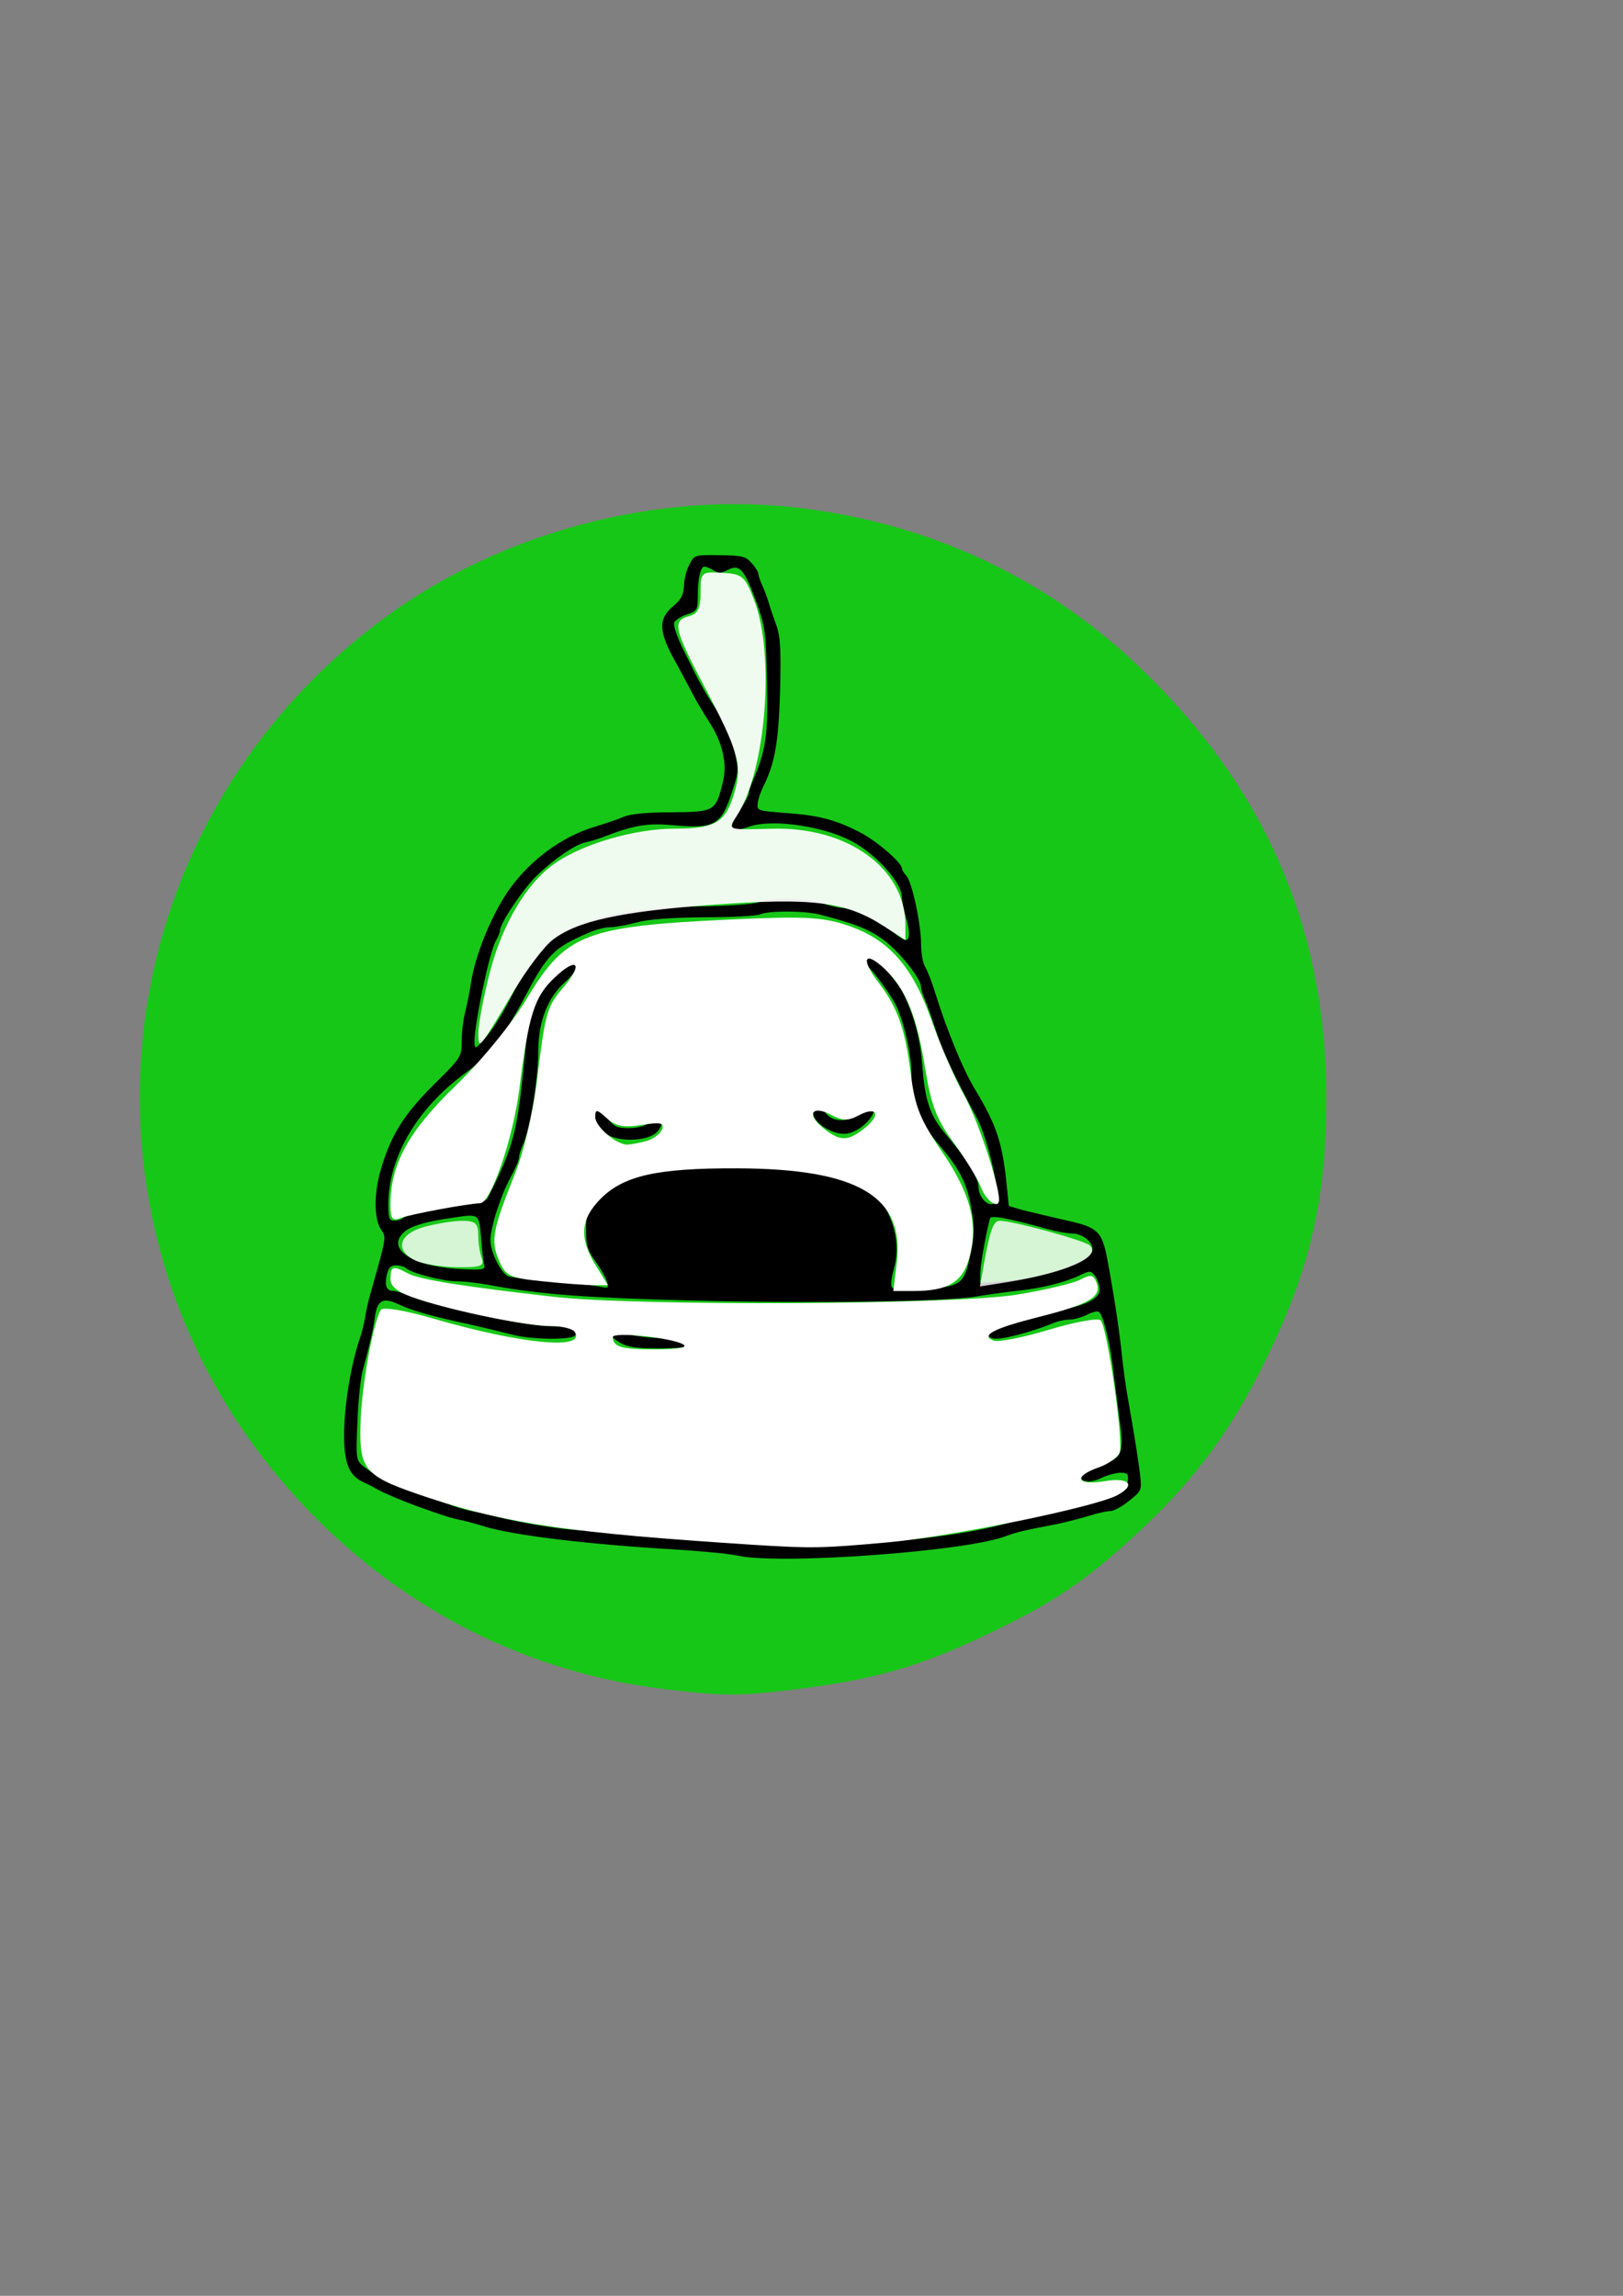 <?xml version="1.0" encoding="UTF-8" standalone="no"?>
<!-- Created with Inkscape (http://www.inkscape.org/) -->

<svg
   xmlns:dc="http://purl.org/dc/elements/1.1/"
   xmlns:cc="http://creativecommons.org/ns#"
   xmlns:rdf="http://www.w3.org/1999/02/22-rdf-syntax-ns#"
   xmlns:svg="http://www.w3.org/2000/svg"
   xmlns="http://www.w3.org/2000/svg"
   xmlns:sodipodi="http://sodipodi.sourceforge.net/DTD/sodipodi-0.dtd"
   xmlns:inkscape="http://www.inkscape.org/namespaces/inkscape"
   width="210mm"
   height="297mm"
   viewBox="0 0 210 297"
   version="1.1"
   id="svg5632"
   sodipodi:docname="icone nutrition vert.svg"
   inkscape:version="0.92.5 (2060ec1f9f, 2020-04-08)">
  <rect x="0" y="0" width="210" height="297" fill="#808080" stroke="none"/>
  <defs
     id="defs5626" />
  <sodipodi:namedview
     id="base"
     pagecolor="#ffffff"
     bordercolor="#666666"
     borderopacity="1.0"
     inkscape:pageopacity="0.0"
     inkscape:pageshadow="2"
     inkscape:zoom="0.35"
     inkscape:cx="-911.11413"
     inkscape:cy="413.42097"
     inkscape:document-units="mm"
     inkscape:current-layer="layer1"
     showgrid="false"
     inkscape:window-width="1920"
     inkscape:window-height="1009"
     inkscape:window-x="-8"
     inkscape:window-y="-8"
     inkscape:window-maximized="1" />
  <g
     inkscape:label="Calque 1"
     inkscape:groupmode="layer"
     id="layer1">
    <g
       id="g23702">
      <g
         style="opacity:1;fill:#00d600;fill-opacity:0.82;stroke:none;stroke-width:1;stroke-miterlimit:4;stroke-dasharray:none;stroke-opacity:1"
         transform="matrix(1.778,0,0,1.778,-133.732,22.237)"
         id="g1721">
        <path
           style="opacity:1;fill:#00d600;fill-opacity:0.82;fill-rule:nonzero;stroke:none;stroke-width:3.78;stroke-miterlimit:4;stroke-dasharray:none;stroke-opacity:1"
           d="M 466.502,416.603 C 428.536,412.112 393.922,394.518 367.161,366.107 299.283,294.047 309.571,181.301 389.393,122.467 421.247,98.989 463.929,87.635 503.071,92.227 c 35.747,4.194 67.517,18.939 93.112,43.215 34.931,33.131 51.962,72.242 51.882,119.146 -0.045,26.604 -4.21,45.4 -15.203,68.606 -9.758,20.599 -19.71,34.527 -34.931,48.886 -15.471,14.595 -24.528,20.754 -44.053,29.961 -17.96,8.468 -30.13,11.927 -51.124,14.529 -16.036,1.988 -19.692,1.991 -36.252,0.032 z"
           id="path1718"
           inkscape:connector-curvature="0"
           transform="scale(0.265)" />
      </g>
      <g
         transform="matrix(1.17,0,0,1.17,282.608,69.163)"
         id="g6434">
        <path
           style="fill:#000000;stroke:none;stroke-width:0.035"
           inkscape:connector-curvature="0"
           d="m -165.297,3.291 c -0.318,0.564 -0.6,1.623 -0.6,2.364 -0.071,1.023 -0.318,1.517 -1.199,2.258 -1.693,1.411 -1.623,2.822 0.282,6.209 0.176,0.282 0.706,1.305 1.235,2.293 1.023,1.94 1.341,2.54 2.646,4.586 1.341,2.187 1.834,4.445 1.305,6.456 -0.776,3.14 -0.917,3.21 -5.644,3.246 -2.752,0 -4.516,0.176 -5.292,0.494 -0.635,0.282 -2.117,0.776 -3.281,1.129 -3.493,1.058 -6.879,3.528 -9.207,6.668 -1.976,2.681 -3.916,7.338 -4.41,10.583 -0.176,1.164 -0.494,2.681 -0.67,3.351 -0.176,0.67 -0.353,2.046 -0.353,3.034 0,1.764 0,1.799 -3.14,4.904 -3.281,3.281 -4.692,5.539 -5.821,9.384 -0.741,2.54 -0.741,5.362 0,6.526 0.635,0.953 0.706,0.635 -1.094,7.02 -0.282,0.953 -0.564,2.223 -0.635,2.822 -0.106,0.564 -0.318,1.517 -0.529,2.117 -1.164,3.387 -1.94,8.572 -1.764,11.889 0.141,2.434 0.706,3.528 2.223,4.198 0.388,0.176 0.953,0.459 1.235,0.635 0.706,0.423 2.681,1.27 4.41,1.905 3.21,1.164 3.951,1.376 5.115,1.623 0.67,0.141 1.799,0.459 2.469,0.67 3.21,0.988 11.324,1.976 20.849,2.54 3.034,0.176 6.209,0.494 7.056,0.67 4.621,1.094 25.859,-0.459 29.951,-2.187 0.494,-0.176 1.517,-0.494 2.293,-0.635 0.776,-0.176 2.293,-0.459 3.351,-0.67 1.058,-0.247 2.646,-0.635 3.528,-0.917 0.882,-0.282 1.87,-0.494 2.258,-0.494 0.353,0 1.27,-0.494 2.046,-1.129 1.341,-1.058 1.411,-1.164 1.235,-2.716 -0.176,-1.623 -0.67,-4.727 -1.376,-8.678 -0.212,-1.164 -0.494,-3.246 -0.635,-4.586 -0.282,-2.716 -0.811,-6.315 -1.587,-10.513 -0.635,-3.387 -1.023,-3.739 -4.868,-4.586 -1.587,-0.353 -3.598,-0.847 -4.48,-1.058 l -1.587,-0.459 -0.247,-2.434 c -0.459,-4.551 -1.129,-6.562 -3.457,-10.407 -1.376,-2.258 -3.175,-6.668 -4.445,-10.76 -0.353,-1.164 -0.847,-2.434 -1.094,-2.822 -0.247,-0.388 -0.459,-1.517 -0.459,-2.505 0,-2.258 -0.988,-6.844 -1.623,-7.585 -0.282,-0.282 -0.494,-0.67 -0.494,-0.811 0,-0.635 -2.822,-3.069 -4.621,-3.986 -2.716,-1.411 -4.657,-1.905 -8.255,-2.152 -3.14,-0.247 -3.175,-0.247 -3.069,-1.129 0.07,-0.494 0.353,-1.27 0.6,-1.764 1.305,-2.646 1.693,-4.833 1.87,-10.583 0.106,-4.833 0.035,-6.103 -0.459,-7.408 -0.318,-0.882 -0.67,-1.905 -0.776,-2.293 -0.106,-0.388 -0.388,-1.199 -0.67,-1.834 -0.282,-0.6 -0.494,-1.235 -0.494,-1.411 0,-0.212 -0.318,-0.741 -0.741,-1.199 -0.635,-0.741 -1.023,-0.847 -3.528,-0.882 -2.787,-0.035 -2.822,-0.035 -3.351,1.023 z m 2.681,0.67 c 0.529,0.353 0.847,0.318 1.587,-0.071 1.27,-0.67 1.799,-0.071 3.14,3.598 0.988,2.716 1.058,3.316 1.164,8.714 0.141,5.891 -0.106,7.62 -1.517,10.901 -0.282,0.635 -0.494,1.305 -0.494,1.517 0,0.212 -0.494,1.129 -1.094,1.976 -1.305,1.976 -0.988,2.434 1.129,1.693 2.258,-0.811 7.373,-0.212 10.724,1.305 2.857,1.235 6.174,4.763 6.174,6.491 0,0.423 0.212,1.446 0.459,2.293 0.282,0.882 0.388,1.834 0.282,2.152 -0.176,0.494 -0.459,0.423 -1.799,-0.635 -1.87,-1.411 -4.339,-2.611 -5.468,-2.611 -0.423,0 -1.482,-0.247 -2.293,-0.529 -1.764,-0.635 -5.539,-0.706 -6.95,-0.141 -0.564,0.247 -3.457,0.459 -6.809,0.494 -7.867,0.141 -13.088,1.27 -16.087,3.563 -1.305,0.953 -3.175,3.669 -4.904,7.126 -0.706,1.341 -1.799,3.069 -2.469,3.81 -1.129,1.305 -1.199,1.341 -1.235,0.529 -0.035,-1.976 1.693,-10.125 2.364,-11.218 0.247,-0.423 0.459,-0.953 0.459,-1.129 0,-0.811 2.575,-4.657 4.057,-6.068 2.011,-1.94 4.269,-3.457 5.433,-3.704 0.529,-0.106 1.482,-0.388 2.152,-0.67 3.351,-1.27 4.763,-1.482 7.726,-1.199 4.41,0.388 5.151,-0.071 6.35,-3.881 0.706,-2.152 0.706,-2.328 0.141,-4.551 -0.318,-1.27 -1.164,-3.175 -1.87,-4.269 -1.446,-2.187 -1.834,-2.893 -3.669,-6.632 -0.706,-1.411 -1.164,-2.787 -1.058,-3.069 0.106,-0.282 0.741,-0.706 1.411,-0.917 1.129,-0.388 1.199,-0.494 1.199,-2.046 0,-1.94 0.318,-3.246 0.741,-3.246 0.176,0 0.635,0.176 1.023,0.423 z m 11.783,38.065 c 3.845,0.988 5.468,1.623 7.091,2.857 1.693,1.27 4.057,4.233 4.057,5.115 0,0.247 0.212,0.953 0.494,1.587 0.282,0.635 0.776,2.117 1.164,3.281 0.6,1.976 2.081,5.151 4.551,9.701 1.094,2.011 2.505,7.973 2.152,8.996 -0.459,1.164 -2.011,0 -2.011,-1.482 0,-0.988 -1.376,-3.14 -3.598,-5.75 -1.729,-2.011 -2.328,-3.739 -2.611,-7.585 -0.212,-2.857 -0.811,-5.221 -1.976,-7.761 -0.741,-1.658 -3.704,-4.868 -4.163,-4.586 -0.423,0.282 -0.459,1.235 -0.071,1.235 0.318,0 2.399,2.752 3.21,4.233 0.917,1.729 1.799,5.503 1.799,7.761 0,3.104 0.847,5.256 3.069,7.867 2.328,2.716 3.14,4.339 3.598,7.303 0.318,1.799 0.282,2.857 -0.141,4.763 -0.67,3.316 -1.058,3.598 -5.009,3.81 -1.764,0.071 -3.387,0.035 -3.598,-0.071 -0.247,-0.176 -0.212,-0.847 0.141,-2.152 0.6,-2.187 0.282,-4.374 -0.953,-6.773 -0.882,-1.658 -3.422,-2.928 -7.867,-3.881 -4.41,-0.953 -13.3,-1.023 -17.286,-0.141 -1.552,0.353 -3.21,0.706 -3.704,0.811 -0.494,0.071 -1.623,0.953 -2.54,1.94 -1.623,1.693 -1.693,1.87 -1.693,3.81 0,1.658 0.176,2.258 1.023,3.422 0.564,0.776 1.129,1.764 1.27,2.223 0.247,0.776 0.176,0.811 -0.917,0.564 -0.67,-0.141 -3.034,-0.388 -5.256,-0.564 -2.223,-0.176 -4.339,-0.423 -4.692,-0.529 -0.847,-0.353 -2.011,-2.681 -2.011,-4.057 0,-0.6 0.318,-2.046 0.706,-3.21 0.741,-2.152 0.882,-2.469 1.905,-4.445 0.318,-0.6 0.564,-1.27 0.564,-1.517 0,-0.247 0.212,-0.917 0.494,-1.517 0.741,-1.693 1.623,-7.126 1.623,-10.16 0,-3.281 1.058,-5.962 2.963,-7.655 1.341,-1.164 1.658,-2.187 0.706,-2.187 -0.67,0 -3.669,3.069 -3.669,3.775 0,0.282 -0.247,0.847 -0.529,1.27 -0.282,0.459 -0.67,2.399 -0.882,4.48 -0.882,9.278 -1.235,10.724 -4.198,16.581 -0.212,0.353 -1.129,0.6 -3.069,0.776 -2.716,0.212 -5.856,0.953 -6.35,1.446 -0.141,0.141 -0.564,0.247 -0.917,0.247 -0.529,0 -0.635,-0.282 -0.635,-1.764 0,-5.256 3.14,-10.619 8.572,-14.605 2.611,-1.905 4.163,-3.916 6.421,-8.184 2.646,-4.974 3.246,-5.609 7.303,-7.338 0.706,-0.318 1.729,-0.564 2.293,-0.564 0.529,0 1.87,-0.247 2.928,-0.529 1.27,-0.353 3.775,-0.529 7.408,-0.564 2.999,0 5.786,-0.141 6.174,-0.318 0.988,-0.423 4.939,-0.423 6.668,0.035 z m -37.5,35.772 c 0.106,1.376 0.247,2.716 0.353,2.999 0.106,0.459 -0.282,0.529 -2.328,0.423 -5.503,-0.212 -8.643,-2.187 -6.562,-4.092 0.741,-0.67 2.328,-1.164 5.327,-1.587 3.034,-0.459 2.963,-0.494 3.21,2.258 z m 62.618,-1.023 c 0.988,0.282 2.187,0.494 2.681,0.494 1.305,0 2.54,1.094 2.258,1.976 -0.423,1.341 -6.068,3.14 -10.619,3.387 l -1.764,0.106 0.035,-1.235 c 0.035,-1.023 0.6,-4.128 1.058,-5.891 0.106,-0.388 1.87,-0.071 6.35,1.164 z m -70.908,4.339 c 0.529,0.529 4.057,1.446 5.574,1.446 0.811,0 2.716,0.212 4.269,0.529 5.186,0.917 10.125,1.305 21.519,1.587 12.982,0.353 28.222,0.141 31.574,-0.423 1.27,-0.212 3.316,-0.494 4.586,-0.635 2.752,-0.282 5.397,-0.953 6.985,-1.729 1.129,-0.529 1.199,-0.529 1.693,0.106 0.282,0.388 0.494,1.058 0.494,1.517 0,0.917 -1.552,1.729 -4.022,2.117 -0.811,0.106 -1.834,0.388 -2.328,0.635 -0.494,0.212 -1.834,0.6 -2.999,0.847 -2.963,0.635 -2.999,0.67 -2.999,1.27 0,0.353 0.318,0.529 0.953,0.529 1.023,0 4.198,-0.882 5.997,-1.623 0.6,-0.282 1.517,-0.494 2.046,-0.494 0.494,0 1.411,-0.247 2.011,-0.564 0.6,-0.318 1.199,-0.423 1.305,-0.247 0.459,0.494 1.129,3.246 1.446,5.715 0.141,1.27 0.494,3.775 0.706,5.539 0.635,4.41 0.459,4.833 -2.011,5.644 -1.094,0.388 -2.046,0.882 -2.152,1.129 -0.247,0.741 0.988,0.917 2.258,0.282 0.67,-0.318 1.623,-0.564 2.117,-0.564 0.741,0 0.882,0.141 0.776,0.917 -0.141,1.199 -1.764,2.046 -5.397,2.787 -2.822,0.564 -5.256,1.129 -8.29,1.976 -5.327,1.482 -16.616,2.575 -23.46,2.328 -8.149,-0.318 -16.863,-0.882 -19.226,-1.27 -1.27,-0.212 -3.069,-0.388 -4.057,-0.388 -1.693,0 -6.244,-0.706 -9.172,-1.446 -0.776,-0.212 -2.046,-0.494 -2.822,-0.635 -0.776,-0.141 -1.799,-0.459 -2.293,-0.635 -0.494,-0.212 -1.834,-0.67 -2.999,-1.023 -2.328,-0.706 -5.539,-2.258 -6.809,-3.316 -0.811,-0.67 -0.847,-0.811 -0.67,-4.833 0.071,-2.293 0.353,-4.833 0.564,-5.68 0.917,-3.422 1.164,-4.551 1.376,-6.068 0.282,-1.834 0.917,-2.152 2.681,-1.305 1.305,0.635 3.951,1.376 7.796,2.187 1.552,0.353 3.598,0.847 4.551,1.094 2.117,0.6 6.773,0.67 7.126,0.106 0.388,-0.67 -0.635,-1.023 -2.963,-1.023 -2.646,0 -12.806,-2.223 -15.522,-3.387 -0.635,-0.282 -1.376,-0.494 -1.658,-0.494 -0.741,0 -0.953,-0.6 -0.706,-1.764 0.176,-0.776 0.423,-1.058 1.023,-1.058 0.423,0 0.917,0.141 1.129,0.318 z"
           id="path6313" />
        <path
           style="fill:#000000;stroke:none;stroke-width:0.035"
           inkscape:connector-curvature="0"
           d="m -151.574,63.686 c -0.423,1.164 2.293,2.928 3.881,2.505 1.94,-0.459 3.775,-3.034 2.187,-3.034 -0.282,0 -0.529,0.141 -0.529,0.353 0,0.176 -0.459,0.564 -1.058,0.882 -1.235,0.635 -2.681,0.388 -3.21,-0.564 -0.423,-0.811 -0.988,-0.847 -1.27,-0.141 z"
           id="path6315" />
        <path
           style="fill:#000000;stroke:none;stroke-width:0.035"
           inkscape:connector-curvature="0"
           d="m -175.846,63.863 c -0.282,0.423 0.247,1.411 1.235,2.293 1.129,1.023 4.621,0.988 5.68,-0.071 0.459,-0.459 0.67,-0.988 0.529,-1.341 -0.176,-0.529 -0.318,-0.494 -1.129,0.141 -0.635,0.494 -1.446,0.741 -2.469,0.741 -1.305,0 -1.658,-0.176 -2.328,-1.058 -0.811,-1.129 -1.164,-1.27 -1.517,-0.706 z"
           id="path6317" />
        <path
           style="fill:#000000;stroke:none;stroke-width:0.035"
           inkscape:connector-curvature="0"
           d="m -174.082,88.205 c -0.106,0.176 0.318,0.67 0.953,1.058 0.953,0.564 1.764,0.706 4.445,0.706 2.505,0 3.246,-0.106 3.246,-0.494 0,-0.353 -0.776,-0.529 -3.175,-0.635 -1.799,-0.071 -3.351,-0.318 -3.598,-0.564 -0.529,-0.529 -1.587,-0.564 -1.87,-0.071 z"
           id="path6319" />
      </g>
      <path
         transform="scale(0.265)"
         inkscape:connector-curvature="0"
         id="path6436"
         d="m 367.796,754.129 c -88.878,-5.728 -119.855,-10.192 -157.812,-22.737 -32.287,-10.671 -34.587,-13.158 -33.94,-36.688 0.493,-17.926 6.087,-49.036 9.936,-55.265 0.957,-1.549 11.593,0.211 25.305,4.188 43.327,12.567 74.913,15.587 69.38,6.635 -0.978,-1.583 -6.118,-2.877 -11.423,-2.877 -11.643,0 -46.333,-7.015 -65.018,-13.148 -9.93,-3.259 -13.571,-5.926 -13.571,-9.939 0,-6.256 1.133,-6.608 8.53,-2.65 5.586,2.99 26.86,6.397 71.568,11.462 40.792,4.622 195.783,3.848 226.019,-1.128 13.579,-2.235 27.419,-5.525 30.757,-7.311 4.98,-2.665 6.4,-2.383 7.918,1.575 2.598,6.77 -3.585,10.434 -28.043,16.618 -22.411,5.667 -28.879,9.049 -22.204,11.61 2.24,0.86 14.348,-1.532 26.906,-5.315 12.558,-3.783 23.923,-5.862 25.255,-4.619 3.272,3.052 11.352,59.194 9.292,64.562 -0.901,2.348 -5.512,5.619 -10.247,7.27 -12.699,4.427 -10.772,9.024 2.819,6.728 12.097,-2.044 15.672,1.813 6.321,6.818 -10.82,5.79 -80.7,20.144 -112.035,23.012 -31.684,2.9 -37.648,3.009 -65.714,1.2 z m -34.286,-97.875 c -6.002,-3.341 -34.286,-6.226 -34.286,-3.496 0,4.802 4.442,6.053 21.19,5.969 10.856,-0.054 15.772,-0.983 13.095,-2.473 z"
         style="opacity:1;fill:#ffffff;fill-opacity:1;fill-rule:nonzero;stroke:none;stroke-width:10.799;stroke-miterlimit:4;stroke-dasharray:none;stroke-opacity:1" />
      <path
         transform="scale(0.265)"
         inkscape:connector-curvature="0"
         id="path6438"
         d="m 437.843,616.67 c 4.016,-32.58 -18.839,-46.142 -78.068,-46.327 -38.779,-0.121 -55.167,3.526 -66.425,14.784 -9.999,9.999 -10.702,19.307 -2.465,32.635 l 5.947,9.623 h -6.957 c -3.826,0 -15.005,-0.841 -24.842,-1.869 -16.45,-1.719 -18.176,-2.561 -21.509,-10.487 -4.008,-9.531 -3.025,-14.669 8.149,-42.614 3.934,-9.838 8.582,-29.458 10.33,-43.601 4.38,-35.448 4.809,-36.966 13.288,-47.043 9.823,-11.674 6.315,-14.882 -4.716,-4.313 -9.745,9.337 -12.411,17.836 -17.004,54.214 -3.05,24.16 -13.909,55.693 -19.191,55.731 -5.313,0.038 -34.125,5.398 -38.73,7.204 -4.07,1.597 -5,0.406 -5,-6.406 0,-19.815 8.745,-35.857 31.594,-57.958 13.115,-12.685 27.52,-30.335 35.303,-43.257 18.781,-31.179 28.284,-34.819 99.506,-38.123 35.454,-1.644 44.402,-1.195 56.555,2.842 20.243,6.724 31.894,19.848 41.268,46.485 4.269,12.129 11.387,28.482 15.818,36.339 6.497,11.52 17.098,43.218 17.098,51.127 0,4.925 -6.24,0.72 -8.757,-5.9 -1.596,-4.197 -7.601,-14.033 -13.345,-21.857 -8.421,-11.472 -11.132,-18.554 -14,-36.577 -4.007,-25.185 -9.563,-38.779 -19.763,-48.361 -9.779,-9.187 -11.875,-4.99 -3.192,6.394 9.644,12.644 13.179,22.628 16.019,45.248 1.955,15.571 4.62,22.184 15.124,37.526 14.084,20.572 17.932,35.492 13.393,51.932 -3.276,11.865 -10.533,16.184 -27.192,16.184 h -9.912 z M 315.455,557.064 c 3.427,-0.919 6.926,-3.482 7.775,-5.696 1.236,-3.221 -0.737,-3.66 -9.875,-2.199 -8.777,1.404 -12.725,0.645 -17.061,-3.279 -4.944,-4.474 -5.641,-4.541 -5.641,-0.539 0,4.649 10.303,13.494 15.636,13.423 1.615,-0.021 5.74,-0.791 9.167,-1.71 z m 107.024,-6.576 c 8.027,-6.508 5.627,-10.714 -3.367,-5.9 -4.919,2.633 -7.816,2.578 -13.098,-0.249 -9.388,-5.024 -12.559,-0.522 -4.331,6.149 8.47,6.867 12.326,6.867 20.796,0 z"
         style="opacity:1;fill:#ffffff;fill-opacity:1;fill-rule:nonzero;stroke:none;stroke-width:10.799;stroke-miterlimit:4;stroke-dasharray:none;stroke-opacity:1" />
      <path
         transform="scale(0.265)"
         inkscape:connector-curvature="0"
         id="path6440"
         d="m 233.554,504.27 c -0.024,-4.07 2.481,-17.27 5.566,-29.333 6.03,-23.577 17.791,-43.481 31.43,-53.193 13.611,-9.692 39.363,-17.217 58.918,-17.217 20.256,0 25.118,-3.093 29.434,-18.723 3.477,-12.591 1.394,-19.63 -14.992,-50.686 -14.845,-28.133 -15.726,-32.137 -7.542,-34.277 4.361,-1.14 5.714,-3.897 5.714,-11.641 0,-9.914 0.244,-10.133 10.637,-9.553 9.791,0.547 11.028,1.616 15.559,13.451 10.22,26.696 5.695,83.142 -8.417,105 -4.672,7.236 -5.156,7.055 17.273,6.458 36.821,-0.979 64.947,19.401 64.947,47.062 v 7.275 l -10.714,-6.881 c -18.412,-11.824 -34.66,-13.879 -82.327,-10.409 -46.179,3.361 -67.488,8.022 -79.357,17.358 -4.171,3.281 -12.688,14.554 -18.925,25.051 -17.117,28.805 -17.154,28.849 -17.205,20.257 z"
         style="opacity:1;fill:#ffffff;fill-opacity:0.936;fill-rule:nonzero;stroke:none;stroke-width:10.799;stroke-miterlimit:4;stroke-dasharray:none;stroke-opacity:1" />
      <path
         transform="scale(0.265)"
         inkscape:connector-curvature="0"
         id="path6442"
         d="m 480.428,616.985 c 2.918,-16.438 4.596,-21.029 7.687,-21.029 6.344,0 41.325,9.559 43.966,12.014 6.047,5.621 -11.741,13.444 -41.091,18.07 l -12.52,1.973 z"
         style="opacity:1;fill:#ffffff;fill-opacity:0.82;fill-rule:nonzero;stroke:none;stroke-width:10.799;stroke-miterlimit:4;stroke-dasharray:none;stroke-opacity:1" />
      <path
         transform="scale(0.265)"
         inkscape:connector-curvature="0"
         id="path6444"
         d="m 202.796,615.326 c -10.2,-4.919 -8.104,-12.922 4.286,-16.363 5.893,-1.637 14.25,-2.983 18.571,-2.991 6.41,-0.013 7.857,1.257 7.857,6.893 0,3.8 0.78,8.943 1.734,11.429 1.44,3.753 -0.618,4.487 -12.143,4.326 -7.632,-0.106 -16.77,-1.589 -20.306,-3.294 z"
         style="opacity:1;fill:#ffffff;fill-opacity:0.82;fill-rule:nonzero;stroke:none;stroke-width:10.799;stroke-miterlimit:4;stroke-dasharray:none;stroke-opacity:1" />
    </g>
  </g>
</svg>
